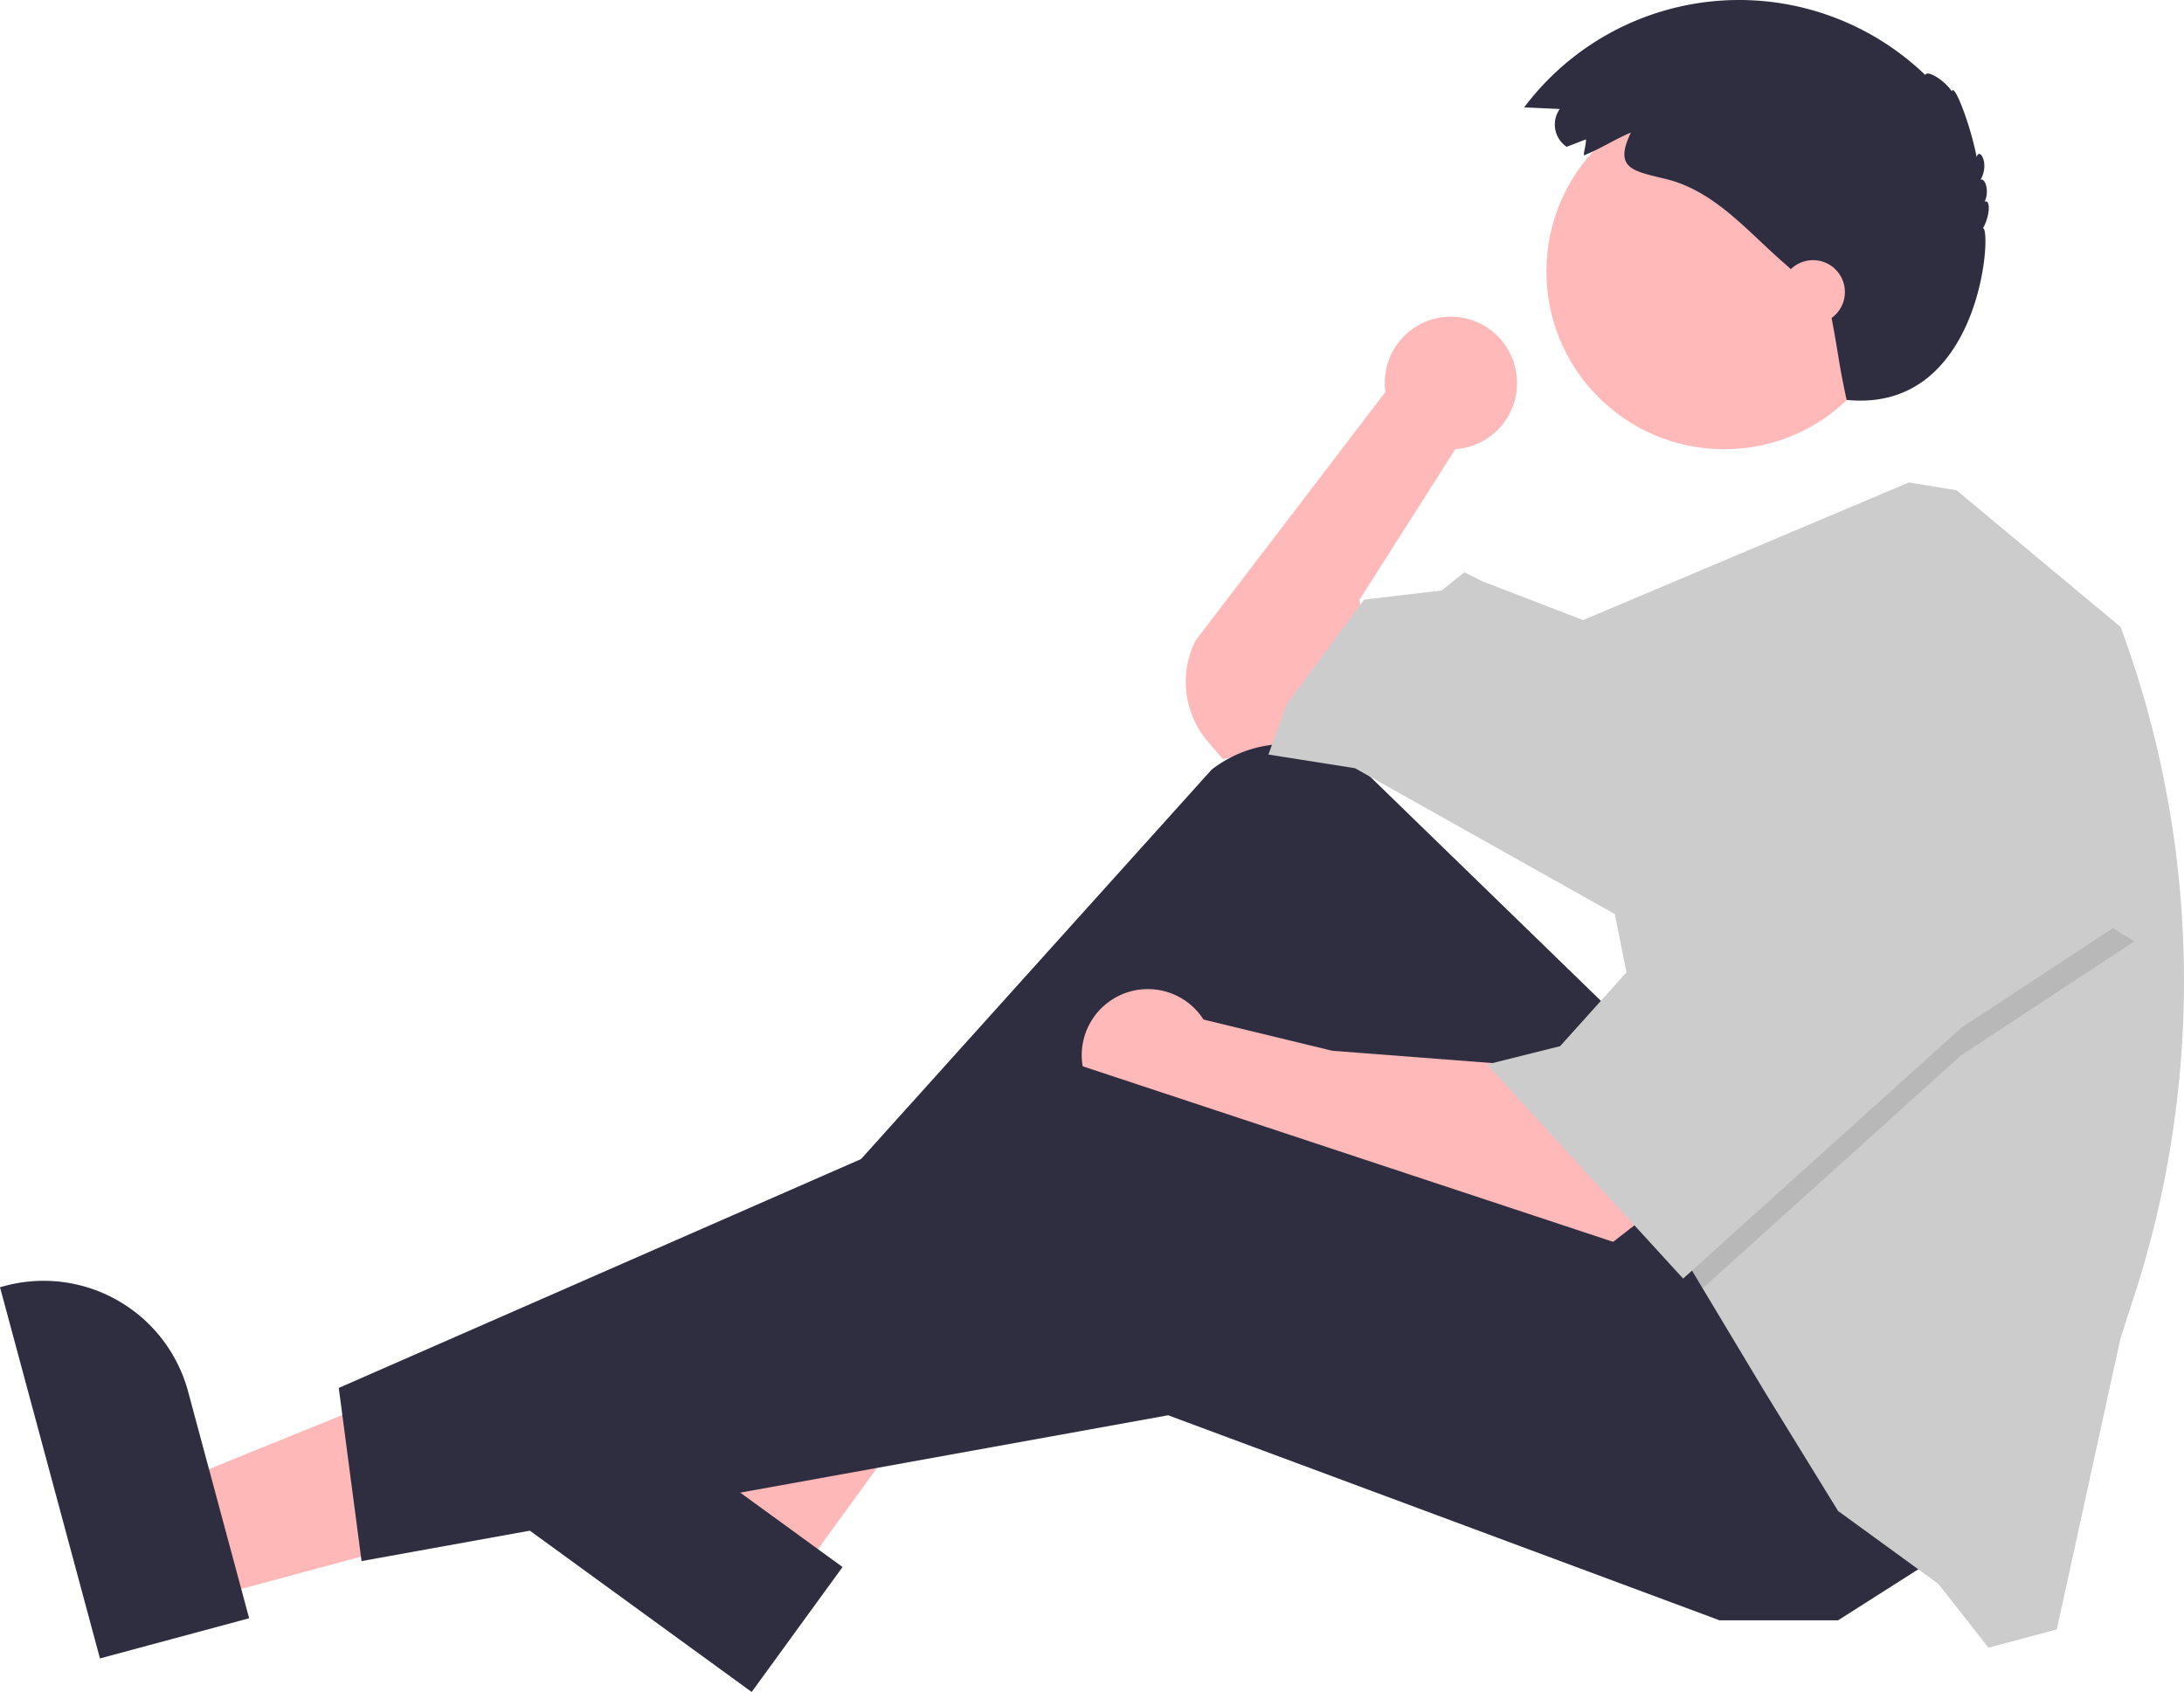 <svg xmlns="http://www.w3.org/2000/svg" width="570.288" height="441.855" viewBox="0 0 570.288 441.855">
  <g id="admet" transform="translate(0 -187.075)">
    <path id="Tracé_44" data-name="Tracé 44" d="M351.657,482.837a17.261,17.261,0,1,0-34.355,2.269l-49.591,64.942a24.044,24.044,0,0,0,3.25,26.4l3.89,4.538,17.849-3.57,20.23-17.849-2.38-20.23,24.99-39.269-.032-.028a17.247,17.247,0,0,0,16.151-17.2Z" transform="translate(44.462 -195.674)" fill="#ffb9b9"/>
    <path id="Tracé_45" data-name="Tracé 45" d="M33.563,455.858l-8.1-30.065,112.111-45.528,11.947,44.372Z" transform="translate(19.616 148.797)" fill="#ffb8b8"/>
    <path id="Tracé_46" data-name="Tracé 46" d="M116.358,706.3l-26.1-96.94,1.226-.33A39.078,39.078,0,0,1,139.375,636.6v0l15.941,59.208Z" transform="translate(-90.258 -86.133)" fill="#2f2e41"/>
    <path id="Tracé_47" data-name="Tracé 47" d="M128.233,474.271,103.054,455.96,161.7,350.121l37.164,27.026Z" transform="translate(79.373 125.579)" fill="#ffb8b8"/>
    <path id="Tracé_48" data-name="Tracé 48" d="M236.463,701.482l-81.192-59.047.747-1.027a39.078,39.078,0,0,1,54.584-8.622h0l49.589,36.064Z" transform="translate(-40.184 -72.552)" fill="#2f2e41"/>
    <path id="Tracé_49" data-name="Tracé 49" d="M426.3,599.082,362.94,537.528a32,32,0,0,0-41.9-2.34L201.4,668.1l10.71,16.659,114.236-77.347L403.7,708.558l73.778-36.888Z" transform="translate(-4.655 -147.132)" fill="#2f2e41"/>
    <path id="Tracé_50" data-name="Tracé 50" d="M361.64,584.315l-46.409-3.57L281.622,572.6a17.264,17.264,0,1,0-3.275,22.4l0,.024,20.23,8.33L385.439,633.1l10.71-8.33Z" transform="translate(32.64 -119.275)" fill="#ffb9b9"/>
    <path id="Tracé_51" data-name="Tracé 51" d="M467.65,472.616l-26.18,16.659H410.53L266.545,435.727,55.921,473.806l-5.95-45.22L242.747,344.1l168.975,55.928Z" transform="translate(38.488 120.941)" fill="#2f2e41"/>
    <circle id="Ellipse_152" data-name="Ellipse 152" cx="46.409" cy="46.409" r="46.409" transform="translate(403.801 211.576)" fill="#ffb9b9"/>
    <path id="Tracé_52" data-name="Tracé 52" d="M516.437,620.115a266.642,266.642,0,0,1-13.076,82.472l-3.476,10.691-16.66,76.158-17.85,4.76-13.09-16.66L426.107,758.5l-19.038-30.939-16.327-27.2-5.093-8.5L367.8,602.611l-67.828-38.079-22.609-3.57,4.76-13.09L302.351,520.5l20.229-2.38,5.95-4.76,4.76,2.38,26.239,10.108L444.6,489.909l12.447,2.035,42.839,35.7A266.415,266.415,0,0,1,516.437,620.115Z" transform="translate(53.851 -176.84)" fill="#ccc"/>
    <path id="Tracé_53" data-name="Tracé 53" d="M372.295,350.8l-45.218,29.748L259.582,441.4l-5.093-8.5-14.28-71.4h3.57l36.889-67.827Z" transform="translate(185.011 82.111)" opacity="0.1"/>
    <path id="Tracé_54" data-name="Tracé 54" d="M296.718,289.649l-36.889,67.827-21.42,23.8-19.039,4.76,51.168,55.928,72.587-65.448,45.218-29.75Z" transform="translate(168.961 79.003)" fill="#ccc"/>
    <path id="Tracé_55" data-name="Tracé 55" d="M331.2,455.138l-5.028,1.935a7.02,7.02,0,0,1-1.877-9.748l.083-.119-9.292-.435a70.166,70.166,0,0,1,104.749-8.443c.423-1.457,5.035,1.378,6.918,4.252.633-2.371,4.957,9.09,6.486,17.192.708-2.7,3.43,1.657,1.045,5.836,1.511-.221,2.194,3.646,1.024,5.8,1.653-.777,1.375,3.839-.418,6.923,2.359-.21-.2,48.382-35.605,44.841-2.465-11.325-1.77-10.621-4.673-25.184-1.351-1.434-2.83-2.74-4.307-4.044l-7.988-7.051c-9.289-8.2-17.739-18.319-30.113-21.383-8.5-2.106-13.881-2.581-9.247-12.164-4.187,1.747-8.1,4.346-12.322,5.969C330.695,457.976,331.286,456.476,331.2,455.138Z" transform="translate(82.909 -231.659)" fill="#2f2e41"/>
    <circle id="Ellipse_153" data-name="Ellipse 153" cx="8.33" cy="8.33" r="8.33" transform="translate(465.084 255.009)" fill="#ffb9b9"/>
  </g>
</svg>
